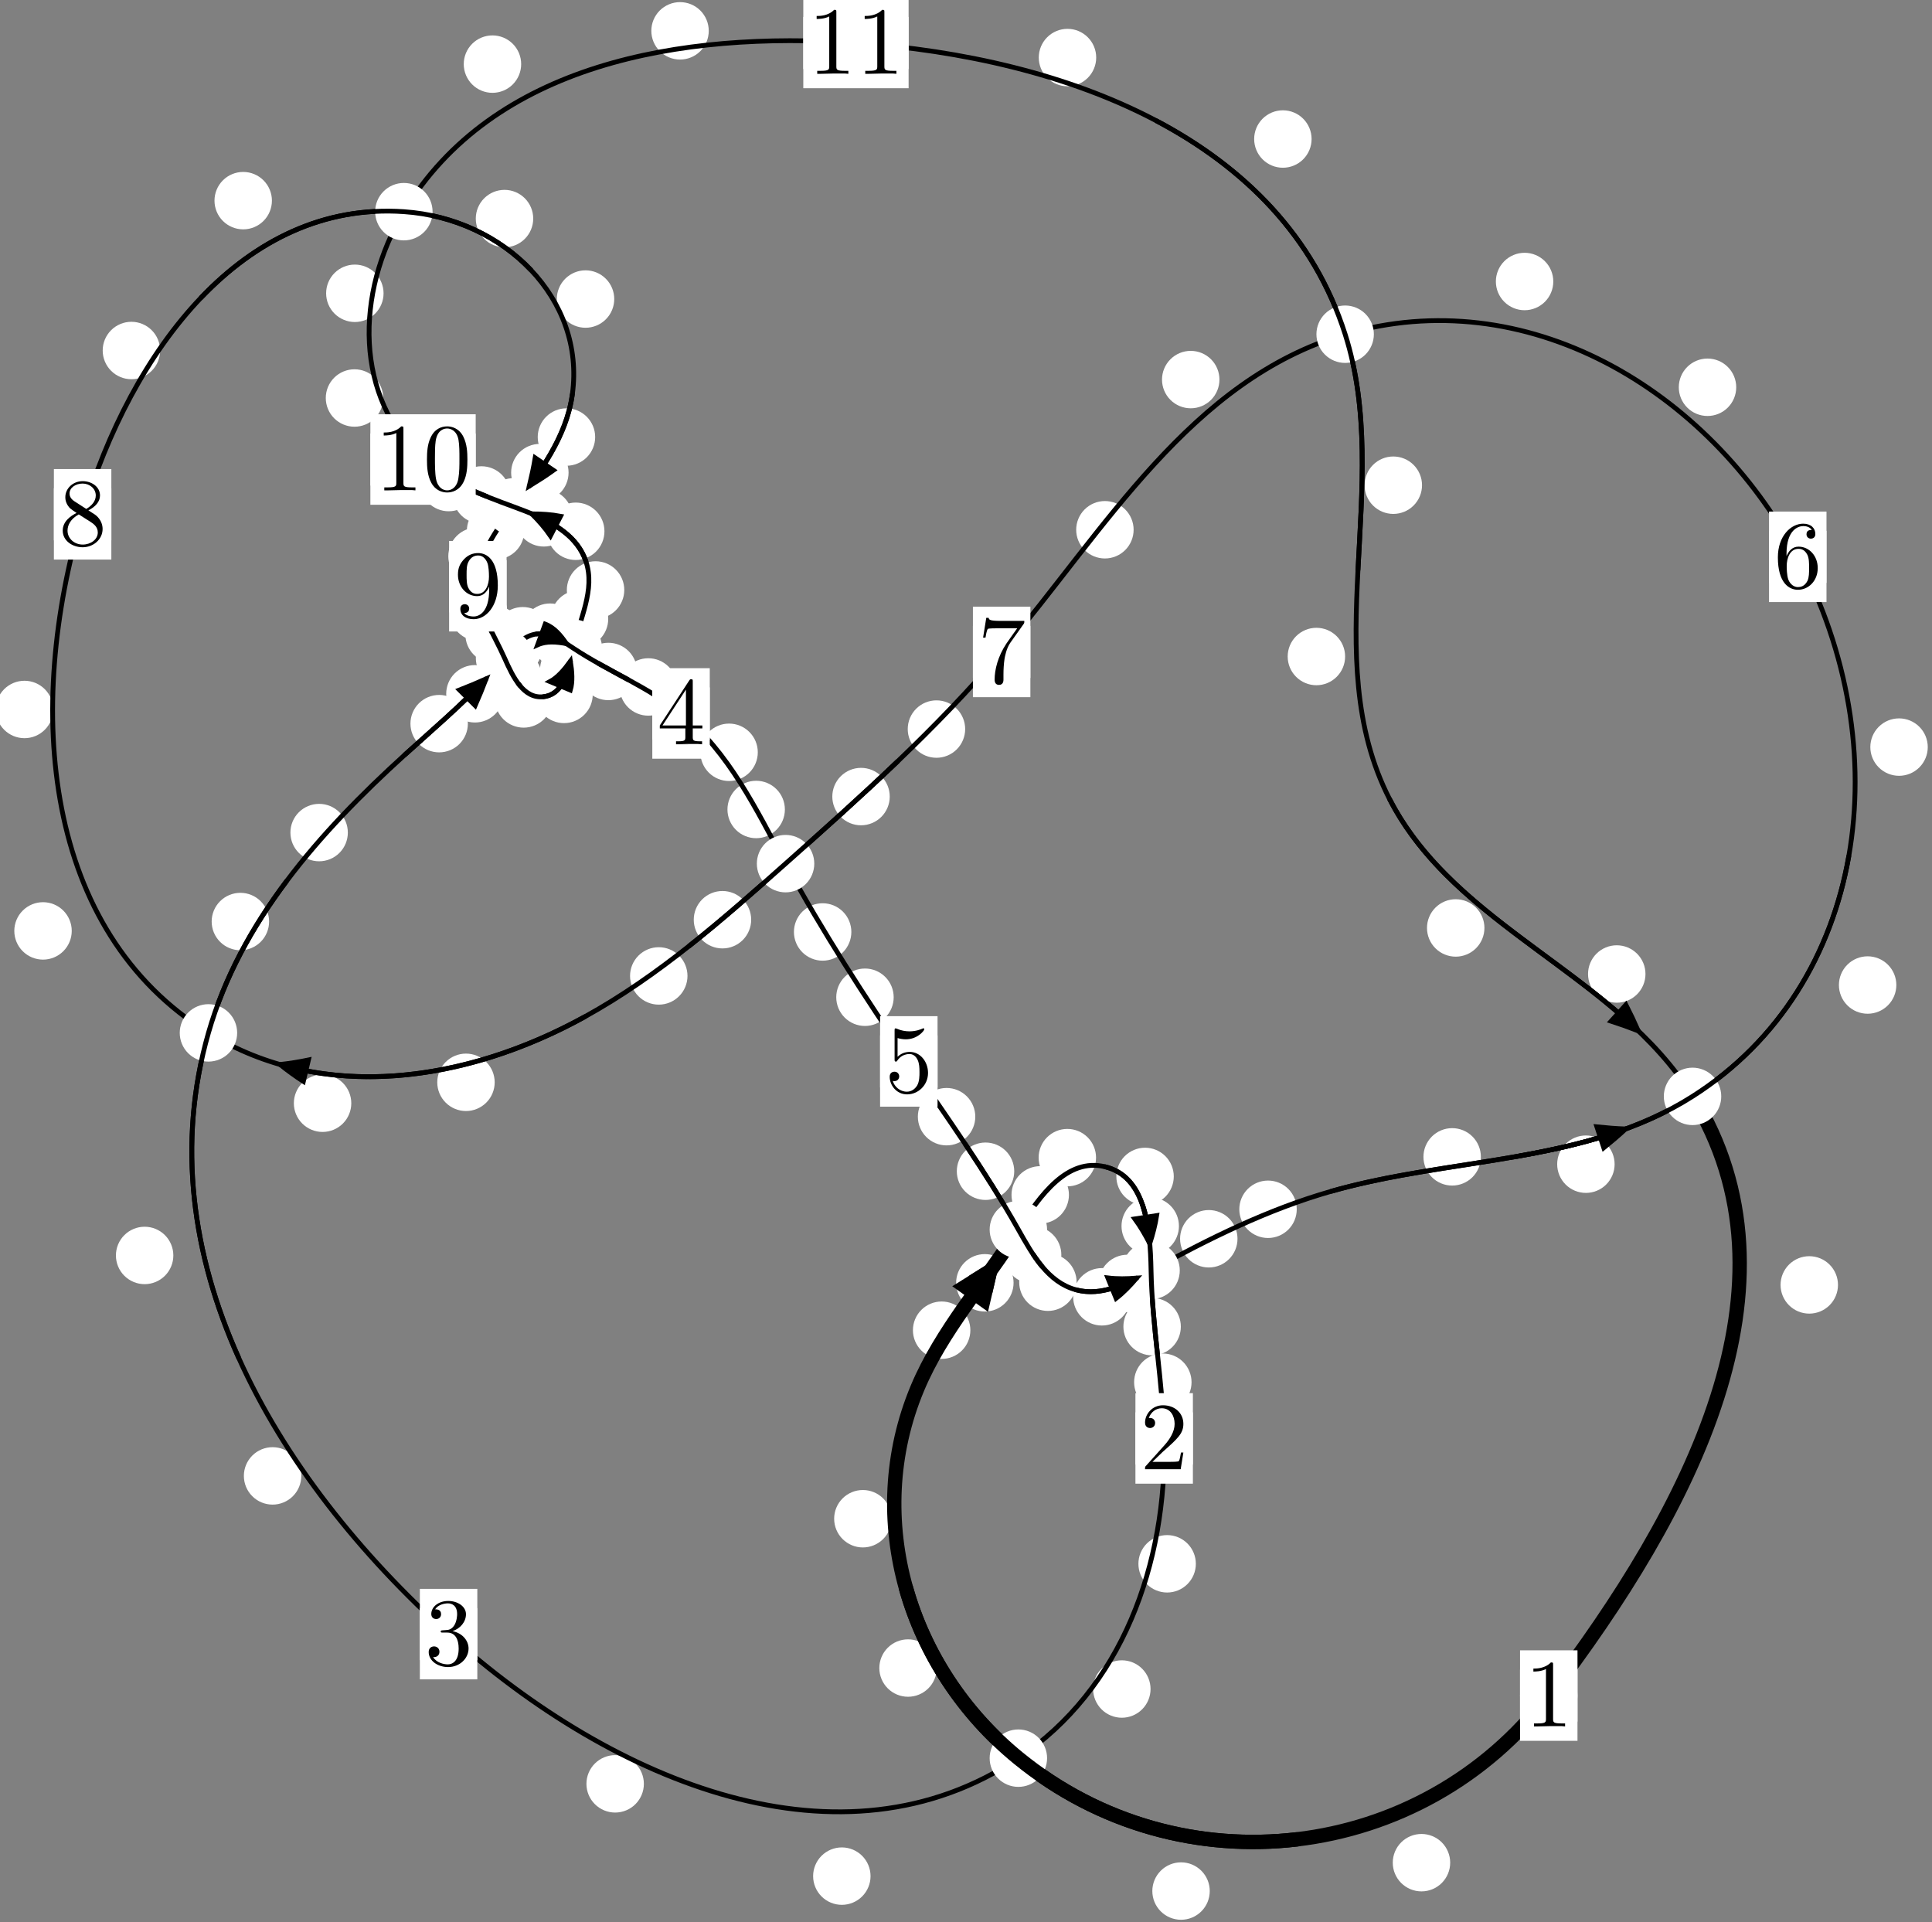 <?xml version="1.0"?>
<!-- Created by MetaPost 1.999 on 2021.07.06:0000 -->
<svg version="1.1" xmlns="http://www.w3.org/2000/svg" xmlns:xlink="http://www.w3.org/1999/xlink" width="201.099" height="200.058" viewBox="0 0 201.099 200.058">
<rect x="0" y="0" width="201.099" height="200.058" fill="#808080" stroke="none"/>
<!-- Original BoundingBox: -106.441162 -16.820740 94.657593 183.237534 -->
  <defs>
    <g transform="scale(0.01,0.01)" id="GLYPHcmr10_48">
      <path style="fill-rule: evenodd;" d="M460 -320C460 -400,455 -480,420 -554C374 -650,292 -666,250 -666C190 -666,117 -640,76 -547C44 -478,39 -400,39 -320C39 -245,43 -155,84 -79C127 2,200 22,249 22C303 22,379 1,423 -94C455 -163,460 -241,460 -320M249 -0C210 -0,151 -25,133 -121C122 -181,122 -273,122 -332C122 -396,122 -462,130 -516C149 -635,224 -644,249 -644C282 -644,348 -626,367 -527C377 -471,377 -395,377 -332C377 -257,377 -189,366 -125C351 -30,294 -0,249 -0"></path>
    </g>
    <g transform="scale(0.01,0.01)" id="GLYPHcmr10_49">
      <path style="fill-rule: evenodd;" d="M294 -640C294 -664,294 -666,271 -666C209 -602,121 -602,89 -602L89 -571C109 -571,168 -571,220 -597L220 -79C220 -43,217 -31,127 -31L95 -31L95 -0L257 -0L130 -3L217 -3L257 -3L297 -3L384 -3L419 -0L419 -31L387 -31C297 -31,294 -42,294 -79"></path>
    </g>
    <g transform="scale(0.01,0.01)" id="GLYPHcmr10_50">
      <path style="fill-rule: evenodd;" d="M127 -77L233 -180C389 -318,449 -372,449 -472C449 -586,359 -666,237 -666C124 -666,50 -574,50 -485C50 -429,100 -429,103 -429C120 -429,155 -441,155 -482C155 -508,137 -534,102 -534C94 -534,92 -534,89 -533C112 -598,166 -635,224 -635C315 -635,358 -554,358 -472C358 -392,308 -313,253 -251L61 -37C50 -26,50 -24,50 -0L421 -0L449 -174L424 -174C419 -144,412 -100,402 -85C395 -77,329 -77,307 -77"></path>
    </g>
    <g transform="scale(0.01,0.01)" id="GLYPHcmr10_51">
      <path style="fill-rule: evenodd;" d="M290 -352C372 -379,430 -449,430 -528C430 -610,342 -666,246 -666C145 -666,69 -606,69 -530C69 -497,91 -478,120 -478C151 -478,171 -500,171 -529C171 -579,124 -579,109 -579C140 -628,206 -641,242 -641C283 -641,338 -619,338 -529C338 -517,336 -459,310 -415C280 -367,246 -364,221 -363C213 -362,189 -360,182 -360C174 -359,167 -358,167 -348C167 -337,174 -337,191 -337L235 -337C317 -337,354 -269,354 -171C354 -35,285 -6,241 -6C198 -6,123 -23,88 -82C123 -77,154 -99,154 -137C154 -173,127 -193,98 -193C74 -193,42 -179,42 -135C42 -44,135 22,244 22C366 22,457 -69,457 -171C457 -253,394 -331,290 -352"></path>
    </g>
    <g transform="scale(0.01,0.01)" id="GLYPHcmr10_52">
      <path style="fill-rule: evenodd;" d="M294 -165L294 -78C294 -42,292 -31,218 -31L197 -31L197 -0L332 -0L238 -3L290 -3L332 -3L374 -3L427 -3L468 -0L468 -31L447 -31C373 -31,371 -42,371 -78L371 -165L471 -165L471 -196L371 -196L371 -651C371 -671,371 -677,355 -677C346 -677,343 -677,335 -665L28 -196L28 -165M300 -196L56 -196L300 -569"></path>
    </g>
    <g transform="scale(0.01,0.01)" id="GLYPHcmr10_53">
      <path style="fill-rule: evenodd;" d="M449 -201C449 -320,367 -420,259 -420C211 -420,168 -404,132 -369L132 -564C152 -558,185 -551,217 -551C340 -551,410 -642,410 -655C410 -661,407 -666,400 -666C399 -666,397 -666,392 -663C372 -654,323 -634,256 -634C216 -634,170 -641,123 -662C115 -665,113 -665,111 -665C101 -665,101 -657,101 -641L101 -345C101 -327,101 -319,115 -319C122 -319,124 -322,128 -328C139 -344,176 -398,257 -398C309 -398,334 -352,342 -334C358 -297,360 -258,360 -208C360 -173,360 -113,336 -71C312 -32,275 -6,229 -6C156 -6,99 -59,82 -118C85 -117,88 -116,99 -116C132 -116,149 -141,149 -165C149 -189,132 -214,99 -214C85 -214,50 -207,50 -161C50 -75,119 22,231 22C347 22,449 -74,449 -201"></path>
    </g>
    <g transform="scale(0.01,0.01)" id="GLYPHcmr10_54">
      <path style="fill-rule: evenodd;" d="M132 -328L132 -352C132 -605,256 -641,307 -641C331 -641,373 -635,395 -601C380 -601,340 -601,340 -556C340 -525,364 -510,386 -510C402 -510,432 -519,432 -558C432 -618,388 -666,305 -666C177 -666,42 -537,42 -316C42 -49,158 22,251 22C362 22,457 -72,457 -204C457 -331,368 -427,257 -427C189 -427,152 -376,132 -328M251 -6C188 -6,158 -66,152 -81C134 -128,134 -208,134 -226C134 -304,166 -404,256 -404C272 -404,318 -404,349 -342C367 -305,367 -254,367 -205C367 -157,367 -107,350 -71C320 -11,274 -6,251 -6"></path>
    </g>
    <g transform="scale(0.01,0.01)" id="GLYPHcmr10_55">
      <path style="fill-rule: evenodd;" d="M476 -609C485 -621,485 -623,485 -644L242 -644C120 -644,118 -657,114 -676L89 -676L56 -470L81 -470C84 -486,93 -549,106 -561C113 -567,191 -567,204 -567L411 -567C400 -551,321 -442,299 -409C209 -274,176 -135,176 -33C176 -23,176 22,222 22C268 22,268 -23,268 -33L268 -84C268 -139,271 -194,279 -248C283 -271,297 -357,341 -419"></path>
    </g>
    <g transform="scale(0.01,0.01)" id="GLYPHcmr10_56">
      <path style="fill-rule: evenodd;" d="M163 -457C117 -487,113 -521,113 -538C113 -599,178 -641,249 -641C322 -641,386 -589,386 -517C386 -460,347 -412,287 -377M309 -362C381 -399,430 -451,430 -517C430 -609,341 -666,250 -666C150 -666,69 -592,69 -499C69 -481,71 -436,113 -389C124 -377,161 -352,186 -335C128 -306,42 -250,42 -151C42 -45,144 22,249 22C362 22,457 -61,457 -168C457 -204,446 -249,408 -291C389 -312,373 -322,309 -362M209 -320L332 -242C360 -223,407 -193,407 -132C407 -58,332 -6,250 -6C164 -6,92 -68,92 -151C92 -209,124 -273,209 -320"></path>
    </g>
    <g transform="scale(0.01,0.01)" id="GLYPHcmr10_57">
      <path style="fill-rule: evenodd;" d="M367 -318L367 -286C367 -52,263 -6,205 -6C188 -6,134 -8,107 -42C151 -42,159 -71,159 -88C159 -119,135 -134,113 -134C97 -134,67 -125,67 -86C67 -19,121 22,206 22C335 22,457 -114,457 -329C457 -598,342 -666,253 -666C198 -666,149 -648,106 -603C65 -558,42 -516,42 -441C42 -316,130 -218,242 -218C303 -218,344 -260,367 -318M243 -241C227 -241,181 -241,150 -304C132 -341,132 -391,132 -440C132 -494,132 -541,153 -578C180 -628,218 -641,253 -641C299 -641,332 -607,349 -562C361 -530,365 -467,365 -421C365 -338,331 -241,243 -241"></path>
    </g>
  </defs>
  <path d="M150.948 193.879C150.948 193.086,150.633 192.326,150.073 191.765C149.512 191.205,148.752 190.89,147.96 190.89C147.167 190.89,146.407 191.205,145.846 191.765C145.286 192.326,144.971 193.086,144.971 193.879C144.971 194.671,145.286 195.431,145.846 195.992C146.407 196.552,147.167 196.867,147.96 196.867C148.752 196.867,149.512 196.552,150.073 195.992C150.633 195.431,150.948 194.671,150.948 193.879Z" style="fill: rgb(100%,100%,100%);stroke: none;"></path>
  <path d="M164.197 176.485C164.197 175.692,163.882 174.932,163.322 174.371C162.761 173.811,162.001 173.496,161.208 173.496C160.415 173.496,159.655 173.811,159.095 174.371C158.534 174.932,158.219 175.692,158.219 176.485C158.219 177.277,158.534 178.038,159.095 178.598C159.655 179.159,160.415 179.473,161.208 179.473C162.001 179.473,162.761 179.159,163.322 178.598C163.882 178.038,164.197 177.277,164.197 176.485Z" style="fill: rgb(100%,100%,100%);stroke: none;"></path>
  <path d="M97.506 173.62C97.506 172.828,97.191 172.068,96.63 171.507C96.07 170.947,95.31 170.632,94.517 170.632C93.724 170.632,92.964 170.947,92.404 171.507C91.843 172.068,91.528 172.828,91.528 173.62C91.528 174.413,91.843 175.173,92.404 175.734C92.964 176.294,93.724 176.609,94.517 176.609C95.31 176.609,96.07 176.294,96.63 175.734C97.191 175.173,97.506 174.413,97.506 173.62Z" style="fill: rgb(100%,100%,100%);stroke: none;"></path>
  <path d="M125.922 196.832C125.922 196.039,125.608 195.279,125.047 194.719C124.487 194.158,123.726 193.843,122.934 193.843C122.141 193.843,121.381 194.158,120.82 194.719C120.26 195.279,119.945 196.039,119.945 196.832C119.945 197.625,120.26 198.385,120.82 198.945C121.381 199.506,122.141 199.821,122.934 199.821C123.726 199.821,124.487 199.506,125.047 198.945C125.608 198.385,125.922 197.625,125.922 196.832Z" style="fill: rgb(100%,100%,100%);stroke: none;"></path>
  <path d="M101.003 138.456C101.003 137.663,100.688 136.903,100.127 136.343C99.567 135.782,98.807 135.467,98.014 135.467C97.221 135.467,96.461 135.782,95.901 136.343C95.34 136.903,95.025 137.663,95.025 138.456C95.025 139.249,95.34 140.009,95.901 140.569C96.461 141.13,97.221 141.445,98.014 141.445C98.807 141.445,99.567 141.13,100.127 140.569C100.688 140.009,101.003 139.249,101.003 138.456Z" style="fill: rgb(100%,100%,100%);stroke: none;"></path>
  <path d="M92.803 158.078C92.803 157.285,92.488 156.525,91.928 155.965C91.367 155.404,90.607 155.089,89.814 155.089C89.022 155.089,88.262 155.404,87.701 155.965C87.141 156.525,86.826 157.285,86.826 158.078C86.826 158.871,87.141 159.631,87.701 160.191C88.262 160.752,89.022 161.067,89.814 161.067C90.607 161.067,91.367 160.752,91.928 160.191C92.488 159.631,92.803 158.871,92.803 158.078Z" style="fill: rgb(100%,100%,100%);stroke: none;"></path>
  <path d="M111.263 124.368C111.263 123.576,110.948 122.816,110.388 122.255C109.827 121.695,109.067 121.38,108.275 121.38C107.482 121.38,106.722 121.695,106.161 122.255C105.601 122.816,105.286 123.576,105.286 124.368C105.286 125.161,105.601 125.921,106.161 126.482C106.722 127.042,107.482 127.357,108.275 127.357C109.067 127.357,109.827 127.042,110.388 126.482C110.948 125.921,111.263 125.161,111.263 124.368Z" style="fill: rgb(100%,100%,100%);stroke: none;"></path>
  <path d="M105.501 133.522C105.501 132.729,105.186 131.969,104.625 131.409C104.065 130.848,103.304 130.533,102.512 130.533C101.719 130.533,100.959 130.848,100.398 131.409C99.838 131.969,99.523 132.729,99.523 133.522C99.523 134.315,99.838 135.075,100.398 135.635C100.959 136.196,101.719 136.511,102.512 136.511C103.304 136.511,104.065 136.196,104.625 135.635C105.186 135.075,105.501 134.315,105.501 133.522Z" style="fill: rgb(100%,100%,100%);stroke: none;"></path>
  <path d="M122.176 122.451C122.176 121.658,121.861 120.898,121.301 120.337C120.74 119.777,119.98 119.462,119.187 119.462C118.395 119.462,117.635 119.777,117.074 120.337C116.514 120.898,116.199 121.658,116.199 122.451C116.199 123.243,116.514 124.004,117.074 124.564C117.635 125.124,118.395 125.439,119.187 125.439C119.98 125.439,120.74 125.124,121.301 124.564C121.861 124.004,122.176 123.243,122.176 122.451Z" style="fill: rgb(100%,100%,100%);stroke: none;"></path>
  <path d="M114.086 120.493C114.086 119.701,113.772 118.941,113.211 118.38C112.651 117.82,111.89 117.505,111.098 117.505C110.305 117.505,109.545 117.82,108.984 118.38C108.424 118.941,108.109 119.701,108.109 120.493C108.109 121.286,108.424 122.046,108.984 122.607C109.545 123.167,110.305 123.482,111.098 123.482C111.89 123.482,112.651 123.167,113.211 122.607C113.772 122.046,114.086 121.286,114.086 120.493Z" style="fill: rgb(100%,100%,100%);stroke: none;"></path>
  <path d="M122.911 138.085C122.911 137.292,122.596 136.532,122.035 135.971C121.475 135.411,120.714 135.096,119.922 135.096C119.129 135.096,118.369 135.411,117.808 135.971C117.248 136.532,116.933 137.292,116.933 138.085C116.933 138.877,117.248 139.638,117.808 140.198C118.369 140.759,119.129 141.074,119.922 141.074C120.714 141.074,121.475 140.759,122.035 140.198C122.596 139.638,122.911 138.877,122.911 138.085Z" style="fill: rgb(100%,100%,100%);stroke: none;"></path>
  <path d="M122.714 127.615C122.714 126.823,122.399 126.063,121.839 125.502C121.278 124.942,120.518 124.627,119.726 124.627C118.933 124.627,118.173 124.942,117.612 125.502C117.052 126.063,116.737 126.823,116.737 127.615C116.737 128.408,117.052 129.168,117.612 129.729C118.173 130.289,118.933 130.604,119.726 130.604C120.518 130.604,121.278 130.289,121.839 129.729C122.399 129.168,122.714 128.408,122.714 127.615Z" style="fill: rgb(100%,100%,100%);stroke: none;"></path>
  <path d="M124.474 162.77C124.474 161.978,124.159 161.218,123.598 160.657C123.038 160.097,122.277 159.782,121.485 159.782C120.692 159.782,119.932 160.097,119.371 160.657C118.811 161.218,118.496 161.978,118.496 162.77C118.496 163.563,118.811 164.323,119.371 164.884C119.932 165.444,120.692 165.759,121.485 165.759C122.277 165.759,123.038 165.444,123.598 164.884C124.159 164.323,124.474 163.563,124.474 162.77Z" style="fill: rgb(100%,100%,100%);stroke: none;"></path>
  <path d="M124.026 143.87C124.026 143.078,123.711 142.318,123.15 141.757C122.59 141.197,121.83 140.882,121.037 140.882C120.244 140.882,119.484 141.197,118.924 141.757C118.363 142.318,118.048 143.078,118.048 143.87C118.048 144.663,118.363 145.423,118.924 145.984C119.484 146.544,120.244 146.859,121.037 146.859C121.83 146.859,122.59 146.544,123.15 145.984C123.711 145.423,124.026 144.663,124.026 143.87Z" style="fill: rgb(100%,100%,100%);stroke: none;"></path>
  <path d="M90.614 195.278C90.614 194.486,90.299 193.726,89.739 193.165C89.178 192.605,88.418 192.29,87.626 192.29C86.833 192.29,86.073 192.605,85.512 193.165C84.952 193.726,84.637 194.486,84.637 195.278C84.637 196.071,84.952 196.831,85.512 197.392C86.073 197.952,86.833 198.267,87.626 198.267C88.418 198.267,89.178 197.952,89.739 197.392C90.299 196.831,90.614 196.071,90.614 195.278Z" style="fill: rgb(100%,100%,100%);stroke: none;"></path>
  <path d="M119.759 175.803C119.759 175.01,119.444 174.25,118.883 173.69C118.323 173.129,117.563 172.814,116.77 172.814C115.977 172.814,115.217 173.129,114.657 173.69C114.096 174.25,113.781 175.01,113.781 175.803C113.781 176.596,114.096 177.356,114.657 177.916C115.217 178.477,115.977 178.792,116.77 178.792C117.563 178.792,118.323 178.477,118.883 177.916C119.444 177.356,119.759 176.596,119.759 175.803Z" style="fill: rgb(100%,100%,100%);stroke: none;"></path>
  <path d="M31.361 153.62C31.361 152.827,31.046 152.067,30.486 151.507C29.925 150.946,29.165 150.631,28.373 150.631C27.58 150.631,26.82 150.946,26.259 151.507C25.699 152.067,25.384 152.827,25.384 153.62C25.384 154.413,25.699 155.173,26.259 155.733C26.82 156.294,27.58 156.609,28.373 156.609C29.165 156.609,29.925 156.294,30.486 155.733C31.046 155.173,31.361 154.413,31.361 153.62Z" style="fill: rgb(100%,100%,100%);stroke: none;"></path>
  <path d="M67.019 185.673C67.019 184.881,66.704 184.121,66.143 183.56C65.583 183,64.823 182.685,64.03 182.685C63.237 182.685,62.477 183,61.917 183.56C61.356 184.121,61.041 184.881,61.041 185.673C61.041 186.466,61.356 187.226,61.917 187.787C62.477 188.347,63.237 188.662,64.03 188.662C64.823 188.662,65.583 188.347,66.143 187.787C66.704 187.226,67.019 186.466,67.019 185.673Z" style="fill: rgb(100%,100%,100%);stroke: none;"></path>
  <path d="M28.01 95.919C28.01 95.126,27.695 94.366,27.135 93.806C26.574 93.245,25.814 92.93,25.021 92.93C24.229 92.93,23.468 93.245,22.908 93.806C22.347 94.366,22.032 95.126,22.032 95.919C22.032 96.712,22.347 97.472,22.908 98.032C23.468 98.593,24.229 98.908,25.021 98.908C25.814 98.908,26.574 98.593,27.135 98.032C27.695 97.472,28.01 96.712,28.01 95.919Z" style="fill: rgb(100%,100%,100%);stroke: none;"></path>
  <path d="M18.043 130.675C18.043 129.882,17.728 129.122,17.168 128.561C16.607 128.001,15.847 127.686,15.054 127.686C14.262 127.686,13.501 128.001,12.941 128.561C12.38 129.122,12.066 129.882,12.066 130.675C12.066 131.467,12.38 132.227,12.941 132.788C13.501 133.348,14.262 133.663,15.054 133.663C15.847 133.663,16.607 133.348,17.168 132.788C17.728 132.227,18.043 131.467,18.043 130.675Z" style="fill: rgb(100%,100%,100%);stroke: none;"></path>
  <path d="M48.7 75.322C48.7 74.529,48.385 73.769,47.825 73.209C47.264 72.648,46.504 72.333,45.711 72.333C44.919 72.333,44.158 72.648,43.598 73.209C43.037 73.769,42.723 74.529,42.723 75.322C42.723 76.115,43.037 76.875,43.598 77.435C44.158 77.996,44.919 78.311,45.711 78.311C46.504 78.311,47.264 77.996,47.825 77.435C48.385 76.875,48.7 76.115,48.7 75.322Z" style="fill: rgb(100%,100%,100%);stroke: none;"></path>
  <path d="M36.206 86.66C36.206 85.867,35.892 85.107,35.331 84.547C34.771 83.986,34.01 83.671,33.218 83.671C32.425 83.671,31.665 83.986,31.104 84.547C30.544 85.107,30.229 85.867,30.229 86.66C30.229 87.453,30.544 88.213,31.104 88.773C31.665 89.334,32.425 89.649,33.218 89.649C34.01 89.649,34.771 89.334,35.331 88.773C35.892 88.213,36.206 87.453,36.206 86.66Z" style="fill: rgb(100%,100%,100%);stroke: none;"></path>
  <path d="M56.434 67.384C56.434 66.591,56.119 65.831,55.559 65.27C54.998 64.71,54.238 64.395,53.445 64.395C52.653 64.395,51.893 64.71,51.332 65.27C50.772 65.831,50.457 66.591,50.457 67.384C50.457 68.176,50.772 68.937,51.332 69.497C51.893 70.057,52.653 70.372,53.445 70.372C54.238 70.372,54.998 70.057,55.559 69.497C56.119 68.937,56.434 68.176,56.434 67.384Z" style="fill: rgb(100%,100%,100%);stroke: none;"></path>
  <path d="M52.422 72.215C52.422 71.422,52.107 70.662,51.547 70.101C50.986 69.541,50.226 69.226,49.434 69.226C48.641 69.226,47.881 69.541,47.32 70.101C46.76 70.662,46.445 71.422,46.445 72.215C46.445 73.007,46.76 73.768,47.32 74.328C47.881 74.888,48.641 75.203,49.434 75.203C50.226 75.203,50.986 74.888,51.547 74.328C52.107 73.768,52.422 73.007,52.422 72.215Z" style="fill: rgb(100%,100%,100%);stroke: none;"></path>
  <path d="M60.249 65.8C60.249 65.007,59.934 64.247,59.374 63.686C58.813 63.126,58.053 62.811,57.26 62.811C56.468 62.811,55.708 63.126,55.147 63.686C54.587 64.247,54.272 65.007,54.272 65.8C54.272 66.592,54.587 67.353,55.147 67.913C55.708 68.474,56.468 68.788,57.26 68.788C58.053 68.788,58.813 68.474,59.374 67.913C59.934 67.353,60.249 66.592,60.249 65.8Z" style="fill: rgb(100%,100%,100%);stroke: none;"></path>
  <path d="M57.407 66.172C57.407 65.379,57.092 64.619,56.531 64.059C55.971 63.498,55.211 63.183,54.418 63.183C53.625 63.183,52.865 63.498,52.305 64.059C51.744 64.619,51.429 65.379,51.429 66.172C51.429 66.965,51.744 67.725,52.305 68.285C52.865 68.846,53.625 69.161,54.418 69.161C55.211 69.161,55.971 68.846,56.531 68.285C57.092 67.725,57.407 66.965,57.407 66.172Z" style="fill: rgb(100%,100%,100%);stroke: none;"></path>
  <path d="M66.311 69.89C66.311 69.098,65.996 68.338,65.436 67.777C64.875 67.217,64.115 66.902,63.322 66.902C62.53 66.902,61.769 67.217,61.209 67.777C60.648 68.338,60.334 69.098,60.334 69.89C60.334 70.683,60.648 71.443,61.209 72.004C61.769 72.564,62.53 72.879,63.322 72.879C64.115 72.879,64.875 72.564,65.436 72.004C65.996 71.443,66.311 70.683,66.311 69.89Z" style="fill: rgb(100%,100%,100%);stroke: none;"></path>
  <path d="M61.483 66.683C61.483 65.89,61.168 65.13,60.607 64.57C60.047 64.009,59.287 63.694,58.494 63.694C57.701 63.694,56.941 64.009,56.381 64.57C55.82 65.13,55.505 65.89,55.505 66.683C55.505 67.476,55.82 68.236,56.381 68.796C56.941 69.357,57.701 69.672,58.494 69.672C59.287 69.672,60.047 69.357,60.607 68.796C61.168 68.236,61.483 67.476,61.483 66.683Z" style="fill: rgb(100%,100%,100%);stroke: none;"></path>
  <path d="M78.878 78.304C78.878 77.511,78.563 76.751,78.002 76.19C77.442 75.63,76.682 75.315,75.889 75.315C75.096 75.315,74.336 75.63,73.776 76.19C73.215 76.751,72.9 77.511,72.9 78.304C72.9 79.096,73.215 79.856,73.776 80.417C74.336 80.977,75.096 81.292,75.889 81.292C76.682 81.292,77.442 80.977,78.002 80.417C78.563 79.856,78.878 79.096,78.878 78.304Z" style="fill: rgb(100%,100%,100%);stroke: none;"></path>
  <path d="M70.469 71.502C70.469 70.71,70.155 69.949,69.594 69.389C69.034 68.829,68.273 68.514,67.481 68.514C66.688 68.514,65.928 68.829,65.367 69.389C64.807 69.949,64.492 70.71,64.492 71.502C64.492 72.295,64.807 73.055,65.367 73.616C65.928 74.176,66.688 74.491,67.481 74.491C68.273 74.491,69.034 74.176,69.594 73.616C70.155 73.055,70.469 72.295,70.469 71.502Z" style="fill: rgb(100%,100%,100%);stroke: none;"></path>
  <path d="M88.616 97.004C88.616 96.212,88.301 95.452,87.741 94.891C87.18 94.331,86.42 94.016,85.627 94.016C84.835 94.016,84.075 94.331,83.514 94.891C82.954 95.452,82.639 96.212,82.639 97.004C82.639 97.797,82.954 98.557,83.514 99.118C84.075 99.678,84.835 99.993,85.627 99.993C86.42 99.993,87.18 99.678,87.741 99.118C88.301 98.557,88.616 97.797,88.616 97.004Z" style="fill: rgb(100%,100%,100%);stroke: none;"></path>
  <path d="M81.697 84.256C81.697 83.463,81.382 82.703,80.822 82.143C80.262 81.582,79.501 81.267,78.709 81.267C77.916 81.267,77.156 81.582,76.595 82.143C76.035 82.703,75.72 83.463,75.72 84.256C75.72 85.049,76.035 85.809,76.595 86.369C77.156 86.93,77.916 87.245,78.709 87.245C79.501 87.245,80.262 86.93,80.822 86.369C81.382 85.809,81.697 85.049,81.697 84.256Z" style="fill: rgb(100%,100%,100%);stroke: none;"></path>
  <path d="M101.516 116.231C101.516 115.438,101.201 114.678,100.64 114.118C100.08 113.557,99.32 113.242,98.527 113.242C97.734 113.242,96.974 113.557,96.414 114.118C95.853 114.678,95.538 115.438,95.538 116.231C95.538 117.024,95.853 117.784,96.414 118.344C96.974 118.905,97.734 119.22,98.527 119.22C99.32 119.22,100.08 118.905,100.64 118.344C101.201 117.784,101.516 117.024,101.516 116.231Z" style="fill: rgb(100%,100%,100%);stroke: none;"></path>
  <path d="M93.022 103.799C93.022 103.006,92.707 102.246,92.146 101.685C91.586 101.125,90.826 100.81,90.033 100.81C89.24 100.81,88.48 101.125,87.92 101.685C87.359 102.246,87.044 103.006,87.044 103.799C87.044 104.591,87.359 105.352,87.92 105.912C88.48 106.473,89.24 106.788,90.033 106.788C90.826 106.788,91.586 106.473,92.146 105.912C92.707 105.352,93.022 104.591,93.022 103.799Z" style="fill: rgb(100%,100%,100%);stroke: none;"></path>
  <path d="M110.473 130.618C110.473 129.826,110.159 129.066,109.598 128.505C109.038 127.945,108.277 127.63,107.485 127.63C106.692 127.63,105.932 127.945,105.371 128.505C104.811 129.066,104.496 129.826,104.496 130.618C104.496 131.411,104.811 132.171,105.371 132.732C105.932 133.292,106.692 133.607,107.485 133.607C108.277 133.607,109.038 133.292,109.598 132.732C110.159 132.171,110.473 131.411,110.473 130.618Z" style="fill: rgb(100%,100%,100%);stroke: none;"></path>
  <path d="M105.57 121.91C105.57 121.117,105.255 120.357,104.695 119.796C104.134 119.236,103.374 118.921,102.582 118.921C101.789 118.921,101.029 119.236,100.468 119.796C99.908 120.357,99.593 121.117,99.593 121.91C99.593 122.702,99.908 123.463,100.468 124.023C101.029 124.583,101.789 124.898,102.582 124.898C103.374 124.898,104.134 124.583,104.695 124.023C105.255 123.463,105.57 122.702,105.57 121.91Z" style="fill: rgb(100%,100%,100%);stroke: none;"></path>
  <path d="M117.681 134.98C117.681 134.187,117.366 133.427,116.806 132.867C116.245 132.306,115.485 131.991,114.693 131.991C113.9 131.991,113.14 132.306,112.579 132.867C112.019 133.427,111.704 134.187,111.704 134.98C111.704 135.773,112.019 136.533,112.579 137.093C113.14 137.654,113.9 137.969,114.693 137.969C115.485 137.969,116.245 137.654,116.806 137.093C117.366 136.533,117.681 135.773,117.681 134.98Z" style="fill: rgb(100%,100%,100%);stroke: none;"></path>
  <path d="M112.064 133.46C112.064 132.668,111.749 131.907,111.188 131.347C110.628 130.786,109.868 130.472,109.075 130.472C108.282 130.472,107.522 130.786,106.962 131.347C106.401 131.907,106.086 132.668,106.086 133.46C106.086 134.253,106.401 135.013,106.962 135.574C107.522 136.134,108.282 136.449,109.075 136.449C109.868 136.449,110.628 136.134,111.188 135.574C111.749 135.013,112.064 134.253,112.064 133.46Z" style="fill: rgb(100%,100%,100%);stroke: none;"></path>
  <path d="M128.81 128.938C128.81 128.145,128.495 127.385,127.935 126.825C127.374 126.264,126.614 125.949,125.822 125.949C125.029 125.949,124.269 126.264,123.708 126.825C123.148 127.385,122.833 128.145,122.833 128.938C122.833 129.731,123.148 130.491,123.708 131.051C124.269 131.612,125.029 131.927,125.822 131.927C126.614 131.927,127.374 131.612,127.935 131.051C128.495 130.491,128.81 129.731,128.81 128.938Z" style="fill: rgb(100%,100%,100%);stroke: none;"></path>
  <path d="M120.338 133.587C120.338 132.794,120.023 132.034,119.462 131.474C118.902 130.913,118.142 130.598,117.349 130.598C116.556 130.598,115.796 130.913,115.236 131.474C114.675 132.034,114.36 132.794,114.36 133.587C114.36 134.38,114.675 135.14,115.236 135.7C115.796 136.261,116.556 136.576,117.349 136.576C118.142 136.576,118.902 136.261,119.462 135.7C120.023 135.14,120.338 134.38,120.338 133.587Z" style="fill: rgb(100%,100%,100%);stroke: none;"></path>
  <path d="M154.142 120.413C154.142 119.62,153.827 118.86,153.267 118.299C152.706 117.739,151.946 117.424,151.153 117.424C150.361 117.424,149.601 117.739,149.04 118.299C148.48 118.86,148.165 119.62,148.165 120.413C148.165 121.205,148.48 121.965,149.04 122.526C149.601 123.086,150.361 123.401,151.153 123.401C151.946 123.401,152.706 123.086,153.267 122.526C153.827 121.965,154.142 121.205,154.142 120.413Z" style="fill: rgb(100%,100%,100%);stroke: none;"></path>
  <path d="M134.976 125.869C134.976 125.076,134.661 124.316,134.101 123.756C133.54 123.195,132.78 122.88,131.987 122.88C131.195 122.88,130.434 123.195,129.874 123.756C129.313 124.316,128.998 125.076,128.998 125.869C128.998 126.662,129.313 127.422,129.874 127.982C130.434 128.543,131.195 128.858,131.987 128.858C132.78 128.858,133.54 128.543,134.101 127.982C134.661 127.422,134.976 126.662,134.976 125.869Z" style="fill: rgb(100%,100%,100%);stroke: none;"></path>
  <path d="M197.387 102.527C197.387 101.734,197.072 100.974,196.512 100.414C195.951 99.853,195.191 99.538,194.398 99.538C193.606 99.538,192.845 99.853,192.285 100.414C191.724 100.974,191.41 101.734,191.41 102.527C191.41 103.32,191.724 104.08,192.285 104.64C192.845 105.201,193.606 105.516,194.398 105.516C195.191 105.516,195.951 105.201,196.512 104.64C197.072 104.08,197.387 103.32,197.387 102.527Z" style="fill: rgb(100%,100%,100%);stroke: none;"></path>
  <path d="M168.063 121.176C168.063 120.384,167.748 119.623,167.187 119.063C166.627 118.502,165.867 118.187,165.074 118.187C164.281 118.187,163.521 118.502,162.961 119.063C162.4 119.623,162.085 120.384,162.085 121.176C162.085 121.969,162.4 122.729,162.961 123.29C163.521 123.85,164.281 124.165,165.074 124.165C165.867 124.165,166.627 123.85,167.187 123.29C167.748 122.729,168.063 121.969,168.063 121.176Z" style="fill: rgb(100%,100%,100%);stroke: none;"></path>
  <path d="M180.721 40.309C180.721 39.516,180.406 38.756,179.845 38.196C179.285 37.635,178.525 37.32,177.732 37.32C176.939 37.32,176.179 37.635,175.619 38.196C175.058 38.756,174.743 39.516,174.743 40.309C174.743 41.102,175.058 41.862,175.619 42.422C176.179 42.983,176.939 43.298,177.732 43.298C178.525 43.298,179.285 42.983,179.845 42.422C180.406 41.862,180.721 41.102,180.721 40.309Z" style="fill: rgb(100%,100%,100%);stroke: none;"></path>
  <path d="M200.658 77.762C200.658 76.969,200.343 76.209,199.782 75.649C199.222 75.088,198.462 74.773,197.669 74.773C196.876 74.773,196.116 75.088,195.556 75.649C194.995 76.209,194.68 76.969,194.68 77.762C194.68 78.555,194.995 79.315,195.556 79.875C196.116 80.436,196.876 80.751,197.669 80.751C198.462 80.751,199.222 80.436,199.782 79.875C200.343 79.315,200.658 78.555,200.658 77.762Z" style="fill: rgb(100%,100%,100%);stroke: none;"></path>
  <path d="M126.93 39.509C126.93 38.716,126.615 37.956,126.055 37.396C125.494 36.835,124.734 36.52,123.941 36.52C123.149 36.52,122.388 36.835,121.828 37.396C121.267 37.956,120.952 38.716,120.952 39.509C120.952 40.302,121.267 41.062,121.828 41.622C122.388 42.183,123.149 42.498,123.941 42.498C124.734 42.498,125.494 42.183,126.055 41.622C126.615 41.062,126.93 40.302,126.93 39.509Z" style="fill: rgb(100%,100%,100%);stroke: none;"></path>
  <path d="M161.68 29.301C161.68 28.508,161.365 27.748,160.805 27.188C160.244 26.627,159.484 26.312,158.691 26.312C157.899 26.312,157.138 26.627,156.578 27.188C156.018 27.748,155.703 28.508,155.703 29.301C155.703 30.094,156.018 30.854,156.578 31.414C157.138 31.975,157.899 32.29,158.691 32.29C159.484 32.29,160.244 31.975,160.805 31.414C161.365 30.854,161.68 30.094,161.68 29.301Z" style="fill: rgb(100%,100%,100%);stroke: none;"></path>
  <path d="M100.463 75.885C100.463 75.093,100.148 74.333,99.587 73.772C99.027 73.212,98.267 72.897,97.474 72.897C96.681 72.897,95.921 73.212,95.361 73.772C94.8 74.333,94.485 75.093,94.485 75.885C94.485 76.678,94.8 77.438,95.361 77.999C95.921 78.559,96.681 78.874,97.474 78.874C98.267 78.874,99.027 78.559,99.587 77.999C100.148 77.438,100.463 76.678,100.463 75.885Z" style="fill: rgb(100%,100%,100%);stroke: none;"></path>
  <path d="M117.997 55.14C117.997 54.348,117.682 53.587,117.121 53.027C116.561 52.466,115.801 52.152,115.008 52.152C114.215 52.152,113.455 52.466,112.895 53.027C112.334 53.587,112.019 54.348,112.019 55.14C112.019 55.933,112.334 56.693,112.895 57.254C113.455 57.814,114.215 58.129,115.008 58.129C115.801 58.129,116.561 57.814,117.121 57.254C117.682 56.693,117.997 55.933,117.997 55.14Z" style="fill: rgb(100%,100%,100%);stroke: none;"></path>
  <path d="M78.189 95.729C78.189 94.937,77.874 94.176,77.314 93.616C76.753 93.056,75.993 92.741,75.2 92.741C74.408 92.741,73.647 93.056,73.087 93.616C72.527 94.176,72.212 94.937,72.212 95.729C72.212 96.522,72.527 97.282,73.087 97.843C73.647 98.403,74.408 98.718,75.2 98.718C75.993 98.718,76.753 98.403,77.314 97.843C77.874 97.282,78.189 96.522,78.189 95.729Z" style="fill: rgb(100%,100%,100%);stroke: none;"></path>
  <path d="M92.612 82.912C92.612 82.119,92.297 81.359,91.736 80.799C91.176 80.238,90.416 79.923,89.623 79.923C88.83 79.923,88.07 80.238,87.51 80.799C86.949 81.359,86.634 82.119,86.634 82.912C86.634 83.705,86.949 84.465,87.51 85.025C88.07 85.586,88.83 85.901,89.623 85.901C90.416 85.901,91.176 85.586,91.736 85.025C92.297 84.465,92.612 83.705,92.612 82.912Z" style="fill: rgb(100%,100%,100%);stroke: none;"></path>
  <path d="M51.491 112.654C51.491 111.861,51.176 111.101,50.616 110.541C50.055 109.98,49.295 109.665,48.502 109.665C47.71 109.665,46.95 109.98,46.389 110.541C45.829 111.101,45.514 111.861,45.514 112.654C45.514 113.447,45.829 114.207,46.389 114.767C46.95 115.328,47.71 115.643,48.502 115.643C49.295 115.643,50.055 115.328,50.616 114.767C51.176 114.207,51.491 113.447,51.491 112.654Z" style="fill: rgb(100%,100%,100%);stroke: none;"></path>
  <path d="M71.559 101.58C71.559 100.787,71.244 100.027,70.683 99.467C70.123 98.906,69.363 98.591,68.57 98.591C67.777 98.591,67.017 98.906,66.457 99.467C65.896 100.027,65.581 100.787,65.581 101.58C65.581 102.373,65.896 103.133,66.457 103.693C67.017 104.254,67.777 104.569,68.57 104.569C69.363 104.569,70.123 104.254,70.683 103.693C71.244 103.133,71.559 102.373,71.559 101.58Z" style="fill: rgb(100%,100%,100%);stroke: none;"></path>
  <path d="M7.467 96.894C7.467 96.101,7.152 95.341,6.591 94.781C6.031 94.22,5.271 93.905,4.478 93.905C3.685 93.905,2.925 94.22,2.365 94.781C1.804 95.341,1.489 96.101,1.489 96.894C1.489 97.687,1.804 98.447,2.365 99.007C2.925 99.568,3.685 99.883,4.478 99.883C5.271 99.883,6.031 99.568,6.591 99.007C7.152 98.447,7.467 97.687,7.467 96.894Z" style="fill: rgb(100%,100%,100%);stroke: none;"></path>
  <path d="M36.565 114.832C36.565 114.039,36.25 113.279,35.689 112.718C35.129 112.158,34.368 111.843,33.576 111.843C32.783 111.843,32.023 112.158,31.462 112.718C30.902 113.279,30.587 114.039,30.587 114.832C30.587 115.624,30.902 116.384,31.462 116.945C32.023 117.505,32.783 117.82,33.576 117.82C34.368 117.82,35.129 117.505,35.689 116.945C36.25 116.384,36.565 115.624,36.565 114.832Z" style="fill: rgb(100%,100%,100%);stroke: none;"></path>
  <path d="M16.667 36.483C16.667 35.69,16.352 34.93,15.791 34.37C15.231 33.809,14.471 33.494,13.678 33.494C12.885 33.494,12.125 33.809,11.565 34.37C11.004 34.93,10.689 35.69,10.689 36.483C10.689 37.276,11.004 38.036,11.565 38.596C12.125 39.157,12.885 39.472,13.678 39.472C14.471 39.472,15.231 39.157,15.791 38.596C16.352 38.036,16.667 37.276,16.667 36.483Z" style="fill: rgb(100%,100%,100%);stroke: none;"></path>
  <path d="M5.536 73.846C5.536 73.053,5.221 72.293,4.661 71.733C4.1 71.172,3.34 70.857,2.548 70.857C1.755 70.857,0.995 71.172,0.434 71.733C-0.126 72.293,-0.441 73.053,-0.441 73.846C-0.441 74.639,-0.126 75.399,0.434 75.959C0.995 76.52,1.755 76.835,2.548 76.835C3.34 76.835,4.1 76.52,4.661 75.959C5.221 75.399,5.536 74.639,5.536 73.846Z" style="fill: rgb(100%,100%,100%);stroke: none;"></path>
  <path d="M55.502 22.751C55.502 21.958,55.187 21.198,54.626 20.637C54.066 20.077,53.306 19.762,52.513 19.762C51.72 19.762,50.96 20.077,50.4 20.637C49.839 21.198,49.524 21.958,49.524 22.751C49.524 23.543,49.839 24.304,50.4 24.864C50.96 25.424,51.72 25.739,52.513 25.739C53.306 25.739,54.066 25.424,54.626 24.864C55.187 24.304,55.502 23.543,55.502 22.751Z" style="fill: rgb(100%,100%,100%);stroke: none;"></path>
  <path d="M28.303 20.884C28.303 20.092,27.988 19.332,27.428 18.771C26.867 18.211,26.107 17.896,25.314 17.896C24.522 17.896,23.761 18.211,23.201 18.771C22.64 19.332,22.326 20.092,22.326 20.884C22.326 21.677,22.64 22.437,23.201 22.998C23.761 23.558,24.522 23.873,25.314 23.873C26.107 23.873,26.867 23.558,27.428 22.998C27.988 22.437,28.303 21.677,28.303 20.884Z" style="fill: rgb(100%,100%,100%);stroke: none;"></path>
  <path d="M61.95 45.489C61.95 44.697,61.635 43.937,61.074 43.376C60.514 42.816,59.754 42.501,58.961 42.501C58.168 42.501,57.408 42.816,56.848 43.376C56.287 43.937,55.972 44.697,55.972 45.489C55.972 46.282,56.287 47.042,56.848 47.603C57.408 48.163,58.168 48.478,58.961 48.478C59.754 48.478,60.514 48.163,61.074 47.603C61.635 47.042,61.95 46.282,61.95 45.489Z" style="fill: rgb(100%,100%,100%);stroke: none;"></path>
  <path d="M63.936 31.126C63.936 30.333,63.621 29.573,63.06 29.013C62.5 28.452,61.74 28.137,60.947 28.137C60.154 28.137,59.394 28.452,58.834 29.013C58.273 29.573,57.958 30.333,57.958 31.126C57.958 31.919,58.273 32.679,58.834 33.239C59.394 33.8,60.154 34.115,60.947 34.115C61.74 34.115,62.5 33.8,63.06 33.239C63.621 32.679,63.936 31.919,63.936 31.126Z" style="fill: rgb(100%,100%,100%);stroke: none;"></path>
  <path d="M54.575 55.235C54.575 54.443,54.26 53.683,53.7 53.122C53.139 52.562,52.379 52.247,51.586 52.247C50.794 52.247,50.033 52.562,49.473 53.122C48.913 53.683,48.598 54.443,48.598 55.235C48.598 56.028,48.913 56.788,49.473 57.349C50.033 57.909,50.794 58.224,51.586 58.224C52.379 58.224,53.139 57.909,53.7 57.349C54.26 56.788,54.575 56.028,54.575 55.235Z" style="fill: rgb(100%,100%,100%);stroke: none;"></path>
  <path d="M59.181 49.193C59.181 48.4,58.866 47.64,58.306 47.079C57.745 46.519,56.985 46.204,56.193 46.204C55.4 46.204,54.64 46.519,54.079 47.079C53.519 47.64,53.204 48.4,53.204 49.193C53.204 49.985,53.519 50.745,54.079 51.306C54.64 51.866,55.4 52.181,56.193 52.181C56.985 52.181,57.745 51.866,58.306 51.306C58.866 50.745,59.181 49.985,59.181 49.193Z" style="fill: rgb(100%,100%,100%);stroke: none;"></path>
  <path d="M52.8 63.722C52.8 62.929,52.486 62.169,51.925 61.608C51.365 61.048,50.604 60.733,49.812 60.733C49.019 60.733,48.259 61.048,47.698 61.608C47.138 62.169,46.823 62.929,46.823 63.722C46.823 64.514,47.138 65.274,47.698 65.835C48.259 66.395,49.019 66.71,49.812 66.71C50.604 66.71,51.365 66.395,51.925 65.835C52.486 65.274,52.8 64.514,52.8 63.722Z" style="fill: rgb(100%,100%,100%);stroke: none;"></path>
  <path d="M52.642 57.896C52.642 57.103,52.327 56.343,51.766 55.782C51.206 55.222,50.446 54.907,49.653 54.907C48.86 54.907,48.1 55.222,47.54 55.782C46.979 56.343,46.664 57.103,46.664 57.896C46.664 58.688,46.979 59.449,47.54 60.009C48.1 60.569,48.86 60.884,49.653 60.884C50.446 60.884,51.206 60.569,51.766 60.009C52.327 59.449,52.642 58.688,52.642 57.896Z" style="fill: rgb(100%,100%,100%);stroke: none;"></path>
  <path d="M56.398 70.514C56.398 69.721,56.083 68.961,55.523 68.401C54.962 67.84,54.202 67.525,53.409 67.525C52.617 67.525,51.857 67.84,51.296 68.401C50.736 68.961,50.421 69.721,50.421 70.514C50.421 71.307,50.736 72.067,51.296 72.627C51.857 73.188,52.617 73.503,53.409 73.503C54.202 73.503,54.962 73.188,55.523 72.627C56.083 72.067,56.398 71.307,56.398 70.514Z" style="fill: rgb(100%,100%,100%);stroke: none;"></path>
  <path d="M54.42 66.038C54.42 65.245,54.105 64.485,53.544 63.925C52.984 63.364,52.224 63.049,51.431 63.049C50.638 63.049,49.878 63.364,49.318 63.925C48.757 64.485,48.442 65.245,48.442 66.038C48.442 66.831,48.757 67.591,49.318 68.151C49.878 68.712,50.638 69.027,51.431 69.027C52.224 69.027,52.984 68.712,53.544 68.151C54.105 67.591,54.42 66.831,54.42 66.038Z" style="fill: rgb(100%,100%,100%);stroke: none;"></path>
  <path d="M61.697 72.279C61.697 71.486,61.383 70.726,60.822 70.166C60.262 69.605,59.501 69.29,58.709 69.29C57.916 69.29,57.156 69.605,56.595 70.166C56.035 70.726,55.72 71.486,55.72 72.279C55.72 73.072,56.035 73.832,56.595 74.392C57.156 74.953,57.916 75.268,58.709 75.268C59.501 75.268,60.262 74.953,60.822 74.392C61.383 73.832,61.697 73.072,61.697 72.279Z" style="fill: rgb(100%,100%,100%);stroke: none;"></path>
  <path d="M57.497 72.749C57.497 71.956,57.182 71.196,56.622 70.636C56.062 70.075,55.301 69.76,54.509 69.76C53.716 69.76,52.956 70.075,52.395 70.636C51.835 71.196,51.52 71.956,51.52 72.749C51.52 73.542,51.835 74.302,52.395 74.862C52.956 75.423,53.716 75.738,54.509 75.738C55.301 75.738,56.062 75.423,56.622 74.862C57.182 74.302,57.497 73.542,57.497 72.749Z" style="fill: rgb(100%,100%,100%);stroke: none;"></path>
  <path d="M63.309 64.419C63.309 63.627,62.994 62.866,62.433 62.306C61.873 61.745,61.113 61.43,60.32 61.43C59.527 61.43,58.767 61.745,58.207 62.306C57.646 62.866,57.331 63.627,57.331 64.419C57.331 65.212,57.646 65.972,58.207 66.533C58.767 67.093,59.527 67.408,60.32 67.408C61.113 67.408,61.873 67.093,62.433 66.533C62.994 65.972,63.309 65.212,63.309 64.419Z" style="fill: rgb(100%,100%,100%);stroke: none;"></path>
  <path d="M62.191 69.705C62.191 68.912,61.876 68.152,61.315 67.591C60.755 67.031,59.995 66.716,59.202 66.716C58.409 66.716,57.649 67.031,57.089 67.591C56.528 68.152,56.213 68.912,56.213 69.705C56.213 70.497,56.528 71.258,57.089 71.818C57.649 72.379,58.409 72.694,59.202 72.694C59.995 72.694,60.755 72.379,61.315 71.818C61.876 71.258,62.191 70.497,62.191 69.705Z" style="fill: rgb(100%,100%,100%);stroke: none;"></path>
  <path d="M62.916 55.299C62.916 54.506,62.602 53.746,62.041 53.185C61.481 52.625,60.72 52.31,59.928 52.31C59.135 52.31,58.375 52.625,57.814 53.185C57.254 53.746,56.939 54.506,56.939 55.299C56.939 56.091,57.254 56.851,57.814 57.412C58.375 57.972,59.135 58.287,59.928 58.287C60.72 58.287,61.481 57.972,62.041 57.412C62.602 56.851,62.916 56.091,62.916 55.299Z" style="fill: rgb(100%,100%,100%);stroke: none;"></path>
  <path d="M64.98 61.408C64.98 60.615,64.665 59.855,64.104 59.294C63.544 58.734,62.784 58.419,61.991 58.419C61.198 58.419,60.438 58.734,59.878 59.294C59.317 59.855,59.002 60.615,59.002 61.408C59.002 62.2,59.317 62.96,59.878 63.521C60.438 64.081,61.198 64.396,61.991 64.396C62.784 64.396,63.544 64.081,64.104 63.521C64.665 62.96,64.98 62.2,64.98 61.408Z" style="fill: rgb(100%,100%,100%);stroke: none;"></path>
  <path d="M53.104 51.519C53.104 50.727,52.789 49.967,52.229 49.406C51.668 48.846,50.908 48.531,50.115 48.531C49.323 48.531,48.562 48.846,48.002 49.406C47.441 49.967,47.127 50.727,47.127 51.519C47.127 52.312,47.441 53.072,48.002 53.633C48.562 54.193,49.323 54.508,50.115 54.508C50.908 54.508,51.668 54.193,52.229 53.633C52.789 53.072,53.104 52.312,53.104 51.519Z" style="fill: rgb(100%,100%,100%);stroke: none;"></path>
  <path d="M59.595 53.899C59.595 53.106,59.28 52.346,58.72 51.786C58.159 51.225,57.399 50.91,56.606 50.91C55.814 50.91,55.054 51.225,54.493 51.786C53.933 52.346,53.618 53.106,53.618 53.899C53.618 54.692,53.933 55.452,54.493 56.012C55.054 56.573,55.814 56.888,56.606 56.888C57.399 56.888,58.159 56.573,58.72 56.012C59.28 55.452,59.595 54.692,59.595 53.899Z" style="fill: rgb(100%,100%,100%);stroke: none;"></path>
  <path d="M39.888 41.426C39.888 40.634,39.573 39.873,39.012 39.313C38.452 38.752,37.692 38.438,36.899 38.438C36.106 38.438,35.346 38.752,34.786 39.313C34.225 39.873,33.91 40.634,33.91 41.426C33.91 42.219,34.225 42.979,34.786 43.54C35.346 44.1,36.106 44.415,36.899 44.415C37.692 44.415,38.452 44.1,39.012 43.54C39.573 42.979,39.888 42.219,39.888 41.426Z" style="fill: rgb(100%,100%,100%);stroke: none;"></path>
  <path d="M49.693 50.228C49.693 49.435,49.379 48.675,48.818 48.114C48.258 47.554,47.497 47.239,46.705 47.239C45.912 47.239,45.152 47.554,44.591 48.114C44.031 48.675,43.716 49.435,43.716 50.228C43.716 51.02,44.031 51.78,44.591 52.341C45.152 52.901,45.912 53.216,46.705 53.216C47.497 53.216,48.258 52.901,48.818 52.341C49.379 51.78,49.693 51.02,49.693 50.228Z" style="fill: rgb(100%,100%,100%);stroke: none;"></path>
  <path d="M54.248 6.674C54.248 5.881,53.933 5.121,53.373 4.56C52.812 4,52.052 3.685,51.259 3.685C50.467 3.685,49.707 4,49.146 4.56C48.586 5.121,48.271 5.881,48.271 6.674C48.271 7.466,48.586 8.226,49.146 8.787C49.707 9.347,50.467 9.662,51.259 9.662C52.052 9.662,52.812 9.347,53.373 8.787C53.933 8.226,54.248 7.466,54.248 6.674Z" style="fill: rgb(100%,100%,100%);stroke: none;"></path>
  <path d="M39.924 30.529C39.924 29.736,39.609 28.976,39.049 28.416C38.488 27.855,37.728 27.54,36.935 27.54C36.143 27.54,35.382 27.855,34.822 28.416C34.261 28.976,33.946 29.736,33.946 30.529C33.946 31.322,34.261 32.082,34.822 32.642C35.382 33.203,36.143 33.518,36.935 33.518C37.728 33.518,38.488 33.203,39.049 32.642C39.609 32.082,39.924 31.322,39.924 30.529Z" style="fill: rgb(100%,100%,100%);stroke: none;"></path>
  <path d="M114.102 5.991C114.102 5.198,113.787 4.438,113.226 3.878C112.666 3.317,111.906 3.002,111.113 3.002C110.32 3.002,109.56 3.317,109 3.878C108.439 4.438,108.124 5.198,108.124 5.991C108.124 6.784,108.439 7.544,109 8.104C109.56 8.665,110.32 8.98,111.113 8.98C111.906 8.98,112.666 8.665,113.226 8.104C113.787 7.544,114.102 6.784,114.102 5.991Z" style="fill: rgb(100%,100%,100%);stroke: none;"></path>
  <path d="M73.773 3.21C73.773 2.417,73.458 1.657,72.898 1.097C72.338 0.536,71.577 0.221,70.785 0.221C69.992 0.221,69.232 0.536,68.671 1.097C68.111 1.657,67.796 2.417,67.796 3.21C67.796 4.003,68.111 4.763,68.671 5.323C69.232 5.884,69.992 6.199,70.785 6.199C71.577 6.199,72.338 5.884,72.898 5.323C73.458 4.763,73.773 4.003,73.773 3.21Z" style="fill: rgb(100%,100%,100%);stroke: none;"></path>
  <path d="M148.016 50.503C148.016 49.71,147.701 48.95,147.14 48.39C146.58 47.829,145.82 47.514,145.027 47.514C144.234 47.514,143.474 47.829,142.914 48.39C142.353 48.95,142.038 49.71,142.038 50.503C142.038 51.296,142.353 52.056,142.914 52.617C143.474 53.177,144.234 53.492,145.027 53.492C145.82 53.492,146.58 53.177,147.14 52.617C147.701 52.056,148.016 51.296,148.016 50.503Z" style="fill: rgb(100%,100%,100%);stroke: none;"></path>
  <path d="M136.522 14.47C136.522 13.678,136.207 12.917,135.646 12.357C135.086 11.796,134.326 11.481,133.533 11.481C132.74 11.481,131.98 11.796,131.42 12.357C130.859 12.917,130.544 13.678,130.544 14.47C130.544 15.263,130.859 16.023,131.42 16.584C131.98 17.144,132.74 17.459,133.533 17.459C134.326 17.459,135.086 17.144,135.646 16.584C136.207 16.023,136.522 15.263,136.522 14.47Z" style="fill: rgb(100%,100%,100%);stroke: none;"></path>
  <path d="M154.512 96.587C154.512 95.794,154.197 95.034,153.636 94.473C153.076 93.913,152.315 93.598,151.523 93.598C150.73 93.598,149.97 93.913,149.409 94.473C148.849 95.034,148.534 95.794,148.534 96.587C148.534 97.379,148.849 98.139,149.409 98.7C149.97 99.26,150.73 99.575,151.523 99.575C152.315 99.575,153.076 99.26,153.636 98.7C154.197 98.139,154.512 97.379,154.512 96.587Z" style="fill: rgb(100%,100%,100%);stroke: none;"></path>
  <path d="M140.011 68.334C140.011 67.541,139.696 66.781,139.135 66.221C138.575 65.66,137.815 65.345,137.022 65.345C136.229 65.345,135.469 65.66,134.909 66.221C134.348 66.781,134.033 67.541,134.033 68.334C134.033 69.127,134.348 69.887,134.909 70.447C135.469 71.008,136.229 71.323,137.022 71.323C137.815 71.323,138.575 71.008,139.135 70.447C139.696 69.887,140.011 69.127,140.011 68.334Z" style="fill: rgb(100%,100%,100%);stroke: none;"></path>
  <path d="M191.313 133.741C191.313 132.948,190.998 132.188,190.438 131.628C189.877 131.067,189.117 130.752,188.324 130.752C187.532 130.752,186.772 131.067,186.211 131.628C185.651 132.188,185.336 132.948,185.336 133.741C185.336 134.534,185.651 135.294,186.211 135.854C186.772 136.415,187.532 136.73,188.324 136.73C189.117 136.73,189.877 136.415,190.438 135.854C190.998 135.294,191.313 134.534,191.313 133.741Z" style="fill: rgb(100%,100%,100%);stroke: none;"></path>
  <path d="M171.275 101.379C171.275 100.587,170.96 99.827,170.399 99.266C169.839 98.706,169.079 98.391,168.286 98.391C167.493 98.391,166.733 98.706,166.173 99.266C165.612 99.827,165.297 100.587,165.297 101.379C165.297 102.172,165.612 102.932,166.173 103.493C166.733 104.053,167.493 104.368,168.286 104.368C169.079 104.368,169.839 104.053,170.399 103.493C170.96 102.932,171.275 102.172,171.275 101.379Z" style="fill: rgb(100%,100%,100%);stroke: none;"></path>
  <path d="M161.208 176.485C147.96 193.879,122.934 196.832,106 183C94.517 173.62,89.814 158.078,95.485 144.508C98.014 138.456,102.512 133.522,106 127.981C108.275 124.368,111.098 120.493,115.014 121.441C119.187 122.451,119.726 127.615,119.812 132.235C119.922 138.085,121.037 143.87,121.176 149.719C121.485 162.77,116.77 175.803,106 183C87.626 195.278,64.03 185.673,46.692 170.088C28.373 153.62,15.054 130.675,21.697 107.509C25.021 95.919,33.218 86.66,42.137 78.565C45.711 75.322,49.434 72.215,52.519 68.499C53.445 67.384,54.418 66.172,55.854 65.984C57.26 65.8,58.494 66.683,59.675 67.467C63.322 69.89,67.481 71.502,70.889 74.259C75.889 78.304,78.709 84.256,81.768 89.893C85.627 97.004,90.033 103.799,94.597 110.479C98.527 116.231,102.582 121.91,106 127.981C107.485 130.618,109.075 133.46,111.987 134.248C114.693 134.98,117.349 133.587,119.812 132.235C125.822 128.938,131.987 125.869,138.584 123.991C151.153 120.413,165.074 121.176,176.173 114.117C194.398 102.527,197.669 77.762,187.127 57.958C177.732 40.309,158.691 29.301,140.014 34.788C123.941 39.509,115.008 55.14,104.26 67.857C97.474 75.885,89.623 82.912,81.768 89.893C75.2 95.729,68.57 101.58,60.871 105.829C48.502 112.654,33.576 114.832,21.697 107.509C4.478 96.894,2.548 73.846,8.599 53.532C13.678 36.483,25.314 20.884,42.037 22.032C52.513 22.751,60.947 31.126,59.575 41.045C58.961 45.489,56.193 49.193,53.479 52.753C51.586 55.235,49.653 57.896,49.738 61.017C49.812 63.722,51.431 66.038,52.519 68.499C53.409 70.514,54.509 72.749,56.565 72.519C58.709 72.279,59.202 69.705,59.675 67.467C60.32 64.419,61.991 61.408,60.984 58.425C59.928 55.299,56.606 53.899,53.479 52.753C50.115 51.519,46.705 50.228,44.034 47.83C36.899 41.426,36.935 30.529,42.037 22.032C51.259 6.674,70.785 3.21,89.095 4.473C111.113 5.991,133.533 14.47,140.014 34.788C145.027 50.503,137.022 68.334,144.645 83.186C151.523 96.587,168.286 101.379,176.173 114.117C188.324 133.741,175.851 157.26,161.208 176.485" style="stroke:rgb(0%,0%,0%); stroke-width: 0.498;stroke-linecap: round;stroke-linejoin: round;stroke-miterlimit: 10;fill: none;"></path>
  <path d="M161.208 176.485C147.96 193.879,122.934 196.832,106 183C94.517 173.62,89.814 158.078,95.485 144.508C98.014 138.456,102.512 133.522,106 127.981" style="stroke:rgb(0%,0%,0%); stroke-width: 1.494;stroke-linecap: round;stroke-linejoin: round;stroke-miterlimit: 10;fill: none;"></path>
  <path d="M176.173 114.117C188.324 133.741,175.851 157.26,161.208 176.485" style="stroke:rgb(0%,0%,0%); stroke-width: 1.494;stroke-linecap: round;stroke-linejoin: round;stroke-miterlimit: 10;fill: none;"></path>
  <path d="M108.989 183C108.989 182.207,108.674 181.447,108.113 180.887C107.553 180.326,106.793 180.011,106 180.011C105.207 180.011,104.447 180.326,103.887 180.887C103.326 181.447,103.011 182.207,103.011 183C103.011 183.793,103.326 184.553,103.887 185.113C104.447 185.674,105.207 185.989,106 185.989C106.793 185.989,107.553 185.674,108.113 185.113C108.674 184.553,108.989 183.793,108.989 183Z" style="fill: rgb(100%,100%,100%);stroke: none;"></path>
  <path d="M134.986 191.452C124.957 192.636,114.467 189.916,106 183C100.259 178.31,96.212 172.08,94.31 165.325" style="stroke:rgb(0%,0%,0%); stroke-width: 1.494;stroke-linecap: round;stroke-linejoin: round;stroke-miterlimit: 10;fill: none;"></path>
  <path d="M122.801 132.235C122.801 131.443,122.486 130.683,121.925 130.122C121.365 129.562,120.605 129.247,119.812 129.247C119.019 129.247,118.259 129.562,117.699 130.122C117.138 130.683,116.823 131.443,116.823 132.235C116.823 133.028,117.138 133.788,117.699 134.349C118.259 134.909,119.019 135.224,119.812 135.224C120.605 135.224,121.365 134.909,121.925 134.349C122.486 133.788,122.801 133.028,122.801 132.235Z" style="fill: rgb(100%,100%,100%);stroke: none;"></path>
  <path d="M118.946 125.484C119.613 127.479,119.769 129.925,119.812 132.235C119.867 135.16,120.173 138.069,120.483 140.978" style="stroke:rgb(0%,0%,0%); stroke-width: 0.498;stroke-linecap: round;stroke-linejoin: round;stroke-miterlimit: 10;fill: none;"></path>
  <path d="M24.686 107.509C24.686 106.717,24.371 105.956,23.811 105.396C23.25 104.835,22.49 104.52,21.697 104.52C20.905 104.52,20.145 104.835,19.584 105.396C19.024 105.956,18.709 106.717,18.709 107.509C18.709 108.302,19.024 109.062,19.584 109.623C20.145 110.183,20.905 110.498,21.697 110.498C22.49 110.498,23.25 110.183,23.811 109.623C24.371 109.062,24.686 108.302,24.686 107.509Z" style="fill: rgb(100%,100%,100%);stroke: none;"></path>
  <path d="M24.834 141.31C20.045 130.62,18.376 119.092,21.697 107.509C23.359 101.714,26.239 96.502,29.819 91.726" style="stroke:rgb(0%,0%,0%); stroke-width: 0.498;stroke-linecap: round;stroke-linejoin: round;stroke-miterlimit: 10;fill: none;"></path>
  <path d="M62.664 67.467C62.664 66.675,62.349 65.915,61.788 65.354C61.228 64.794,60.468 64.479,59.675 64.479C58.882 64.479,58.122 64.794,57.562 65.354C57.001 65.915,56.686 66.675,56.686 67.467C56.686 68.26,57.001 69.02,57.562 69.581C58.122 70.141,58.882 70.456,59.675 70.456C60.468 70.456,61.228 70.141,61.788 69.581C62.349 69.02,62.664 68.26,62.664 67.467Z" style="fill: rgb(100%,100%,100%);stroke: none;"></path>
  <path d="M57.849 66.362C58.481 66.658,59.085 67.075,59.675 67.467C61.499 68.679,63.45 69.688,65.372 70.738" style="stroke:rgb(0%,0%,0%); stroke-width: 0.498;stroke-linecap: round;stroke-linejoin: round;stroke-miterlimit: 10;fill: none;"></path>
  <path d="M108.989 127.981C108.989 127.189,108.674 126.428,108.113 125.868C107.553 125.307,106.793 124.993,106 124.993C105.207 124.993,104.447 125.307,103.887 125.868C103.326 126.428,103.011 127.189,103.011 127.981C103.011 128.774,103.326 129.534,103.887 130.095C104.447 130.655,105.207 130.97,106 130.97C106.793 130.97,107.553 130.655,108.113 130.095C108.674 129.534,108.989 128.774,108.989 127.981Z" style="fill: rgb(100%,100%,100%);stroke: none;"></path>
  <path d="M100.49 119.11C102.423 122.008,104.291 124.945,106 127.981C106.742 129.3,107.511 130.67,108.458 131.808" style="stroke:rgb(0%,0%,0%); stroke-width: 0.498;stroke-linecap: round;stroke-linejoin: round;stroke-miterlimit: 10;fill: none;"></path>
  <path d="M179.162 114.117C179.162 113.325,178.847 112.564,178.287 112.004C177.726 111.444,176.966 111.129,176.173 111.129C175.381 111.129,174.621 111.444,174.06 112.004C173.5 112.564,173.185 113.325,173.185 114.117C173.185 114.91,173.5 115.67,174.06 116.231C174.621 116.791,175.381 117.106,176.173 117.106C176.966 117.106,177.726 116.791,178.287 116.231C178.847 115.67,179.162 114.91,179.162 114.117Z" style="fill: rgb(100%,100%,100%);stroke: none;"></path>
  <path d="M157.93 120.359C164.369 119.221,170.624 117.647,176.173 114.117C185.286 108.322,190.66 99.233,192.438 89.118" style="stroke:rgb(0%,0%,0%); stroke-width: 0.498;stroke-linecap: round;stroke-linejoin: round;stroke-miterlimit: 10;fill: none;"></path>
  <path d="M84.757 89.893C84.757 89.1,84.442 88.34,83.881 87.779C83.321 87.219,82.561 86.904,81.768 86.904C80.975 86.904,80.215 87.219,79.655 87.779C79.094 88.34,78.779 89.1,78.779 89.893C78.779 90.686,79.094 91.446,79.655 92.006C80.215 92.567,80.975 92.882,81.768 92.882C82.561 92.882,83.321 92.567,83.881 92.006C84.442 91.446,84.757 90.686,84.757 89.893Z" style="fill: rgb(100%,100%,100%);stroke: none;"></path>
  <path d="M93.415 79.268C89.622 82.901,85.695 86.402,81.768 89.893C78.484 92.811,75.185 95.733,71.744 98.456" style="stroke:rgb(0%,0%,0%); stroke-width: 0.498;stroke-linecap: round;stroke-linejoin: round;stroke-miterlimit: 10;fill: none;"></path>
  <path d="M45.026 22.032C45.026 21.239,44.711 20.479,44.151 19.919C43.59 19.358,42.83 19.043,42.037 19.043C41.245 19.043,40.485 19.358,39.924 19.919C39.364 20.479,39.049 21.239,39.049 22.032C39.049 22.825,39.364 23.585,39.924 24.145C40.485 24.706,41.245 25.021,42.037 25.021C42.83 25.021,43.59 24.706,44.151 24.145C44.711 23.585,45.026 22.825,45.026 22.032Z" style="fill: rgb(100%,100%,100%);stroke: none;"></path>
  <path d="M20.952 30.958C26.586 25.071,33.676 21.458,42.037 22.032C47.275 22.391,52.003 24.665,55.249 28.088" style="stroke:rgb(0%,0%,0%); stroke-width: 0.498;stroke-linecap: round;stroke-linejoin: round;stroke-miterlimit: 10;fill: none;"></path>
  <path d="M55.508 68.499C55.508 67.707,55.193 66.947,54.632 66.386C54.072 65.826,53.312 65.511,52.519 65.511C51.726 65.511,50.966 65.826,50.406 66.386C49.845 66.947,49.53 67.707,49.53 68.499C49.53 69.292,49.845 70.052,50.406 70.613C50.966 71.173,51.726 71.488,52.519 71.488C53.312 71.488,54.072 71.173,54.632 70.613C55.193 70.052,55.508 69.292,55.508 68.499Z" style="fill: rgb(100%,100%,100%);stroke: none;"></path>
  <path d="M50.748 64.85C51.298 66.074,51.975 67.269,52.519 68.499C52.964 69.507,53.462 70.569,54.105 71.351" style="stroke:rgb(0%,0%,0%); stroke-width: 0.498;stroke-linecap: round;stroke-linejoin: round;stroke-miterlimit: 10;fill: none;"></path>
  <path d="M56.468 52.753C56.468 51.96,56.153 51.2,55.592 50.639C55.032 50.079,54.272 49.764,53.479 49.764C52.686 49.764,51.926 50.079,51.366 50.639C50.805 51.2,50.49 51.96,50.49 52.753C50.49 53.545,50.805 54.305,51.366 54.866C51.926 55.426,52.686 55.741,53.479 55.741C54.272 55.741,55.032 55.426,55.592 54.866C56.153 54.305,56.468 53.545,56.468 52.753Z" style="fill: rgb(100%,100%,100%);stroke: none;"></path>
  <path d="M58.008 54.846C56.655 53.962,55.043 53.326,53.479 52.753C51.797 52.136,50.104 51.505,48.497 50.728" style="stroke:rgb(0%,0%,0%); stroke-width: 0.498;stroke-linecap: round;stroke-linejoin: round;stroke-miterlimit: 10;fill: none;"></path>
  <path d="M143.003 34.788C143.003 33.995,142.688 33.235,142.127 32.674C141.567 32.114,140.807 31.799,140.014 31.799C139.221 31.799,138.461 32.114,137.901 32.674C137.34 33.235,137.025 33.995,137.025 34.788C137.025 35.58,137.34 36.34,137.901 36.901C138.461 37.461,139.221 37.776,140.014 37.776C140.807 37.776,141.567 37.461,142.127 36.901C142.688 36.34,143.003 35.58,143.003 34.788Z" style="fill: rgb(100%,100%,100%);stroke: none;"></path>
  <path d="M120.381 12.58C129.548 17.43,136.774 24.629,140.014 34.788C142.521 42.645,141.773 51.032,141.351 59.311" style="stroke:rgb(0%,0%,0%); stroke-width: 0.498;stroke-linecap: round;stroke-linejoin: round;stroke-miterlimit: 10;fill: none;"></path>
  <path d="M95.485 144.508C97.508 139.666,100.791 135.54,103.81 131.247" style="stroke:rgb(0%,0%,0%); stroke-width: 0.498;stroke-linecap: round;stroke-linejoin: round;stroke-miterlimit: 10;fill: none;"></path>
  <path d="M102.681 136.118C103.051 134.494,103.446 132.873,103.81 131.247C102.402 132.14,100.977 133.007,99.567 133.893Z" style="stroke:rgb(0%,0%,0%); stroke-width: 0.498;fill: rgb(0%,0%,0%);"></path>
  <path d="M95.485 144.508C97.508 139.666,100.791 135.54,103.81 131.247" style="stroke:rgb(0%,0%,0%); stroke-width: 0.498;stroke-linecap: round;stroke-linejoin: round;stroke-miterlimit: 10;fill: none;"></path>
  <path d="M103.134 134.169C103.362 133.196,103.592 132.222,103.81 131.247C102.966 131.782,102.115 132.309,101.265 132.835Z" style="stroke:rgb(0%,0%,0%); stroke-width: 0.498;fill: rgb(0%,0%,0%);"></path>
  <path d="M115.014 121.441C118.353 122.249,119.365 125.716,119.681 129.436" style="stroke:rgb(0%,0%,0%); stroke-width: 0.498;stroke-linecap: round;stroke-linejoin: round;stroke-miterlimit: 10;fill: none;"></path>
  <path d="M118.127 126.869C118.694 127.647,119.208 128.523,119.681 129.436C119.992 128.456,120.248 127.474,120.397 126.523Z" style="stroke:rgb(0%,0%,0%); stroke-width: 0.498;fill: rgb(0%,0%,0%);"></path>
  <path d="M42.137 78.565C44.996 75.971,47.951 73.463,50.598 70.662" style="stroke:rgb(0%,0%,0%); stroke-width: 0.498;stroke-linecap: round;stroke-linejoin: round;stroke-miterlimit: 10;fill: none;"></path>
  <path d="M49.458 73.437C49.858 72.52,50.241 71.596,50.598 70.662C49.685 71.07,48.761 71.453,47.829 71.818Z" style="stroke:rgb(0%,0%,0%); stroke-width: 0.498;fill: rgb(0%,0%,0%);"></path>
  <path d="M55.854 65.984C56.979 65.837,57.994 66.372,58.959 66.994" style="stroke:rgb(0%,0%,0%); stroke-width: 0.498;stroke-linecap: round;stroke-linejoin: round;stroke-miterlimit: 10;fill: none;"></path>
  <path d="M55.962 67.117C56.884 66.702,57.927 66.807,58.959 66.994C58.362 66.132,57.699 65.32,56.753 64.962Z" style="stroke:rgb(0%,0%,0%); stroke-width: 0.498;fill: rgb(0%,0%,0%);"></path>
  <path d="M111.987 134.248C114.151 134.833,116.284 134.059,118.312 133.034" style="stroke:rgb(0%,0%,0%); stroke-width: 0.498;stroke-linecap: round;stroke-linejoin: round;stroke-miterlimit: 10;fill: none;"></path>
  <path d="M116.175 135.139C116.947 134.539,117.649 133.806,118.312 133.034C117.298 133.111,116.283 133.133,115.312 133.011Z" style="stroke:rgb(0%,0%,0%); stroke-width: 0.498;fill: rgb(0%,0%,0%);"></path>
  <path d="M138.584 123.991C148.639 121.128,159.56 121.044,169.209 117.511" style="stroke:rgb(0%,0%,0%); stroke-width: 0.498;stroke-linecap: round;stroke-linejoin: round;stroke-miterlimit: 10;fill: none;"></path>
  <path d="M166.935 119.469C167.714 118.839,168.473 118.188,169.209 117.511C168.21 117.47,167.213 117.393,166.217 117.288Z" style="stroke:rgb(0%,0%,0%); stroke-width: 0.498;fill: rgb(0%,0%,0%);"></path>
  <path d="M60.871 105.829C50.976 111.289,39.444 113.775,29.145 110.801" style="stroke:rgb(0%,0%,0%); stroke-width: 0.498;stroke-linecap: round;stroke-linejoin: round;stroke-miterlimit: 10;fill: none;"></path>
  <path d="M32.107 110.325C31.129 110.53,30.141 110.69,29.145 110.801C29.929 111.427,30.74 112.012,31.577 112.559Z" style="stroke:rgb(0%,0%,0%); stroke-width: 0.498;fill: rgb(0%,0%,0%);"></path>
  <path d="M59.575 41.045C59.084 44.601,57.214 47.682,55.096 50.595" style="stroke:rgb(0%,0%,0%); stroke-width: 0.498;stroke-linecap: round;stroke-linejoin: round;stroke-miterlimit: 10;fill: none;"></path>
  <path d="M55.706 47.657C55.542 48.639,55.33 49.619,55.096 50.595C55.952 50.071,56.794 49.527,57.604 48.949Z" style="stroke:rgb(0%,0%,0%); stroke-width: 0.498;fill: rgb(0%,0%,0%);"></path>
  <path d="M56.565 72.519C58.28 72.327,58.939 70.641,59.376 68.829" style="stroke:rgb(0%,0%,0%); stroke-width: 0.498;stroke-linecap: round;stroke-linejoin: round;stroke-miterlimit: 10;fill: none;"></path>
  <path d="M59.368 71.829C59.627 70.964,59.544 69.902,59.376 68.829C58.736 69.707,58.044 70.517,57.249 70.945Z" style="stroke:rgb(0%,0%,0%); stroke-width: 0.498;fill: rgb(0%,0%,0%);"></path>
  <path d="M60.984 58.425C60.139 55.924,57.844 54.528,55.359 53.483" style="stroke:rgb(0%,0%,0%); stroke-width: 0.498;stroke-linecap: round;stroke-linejoin: round;stroke-miterlimit: 10;fill: none;"></path>
  <path d="M58.348 53.732C57.389 53.55,56.377 53.488,55.359 53.483C56.075 54.207,56.747 54.966,57.296 55.773Z" style="stroke:rgb(0%,0%,0%); stroke-width: 0.498;fill: rgb(0%,0%,0%);"></path>
  <path d="M144.645 83.186C150.147 93.907,161.976 99.118,170.526 107.296" style="stroke:rgb(0%,0%,0%); stroke-width: 0.498;stroke-linecap: round;stroke-linejoin: round;stroke-miterlimit: 10;fill: none;"></path>
  <path d="M167.699 106.291C168.653 106.602,169.596 106.935,170.526 107.296C170.124 106.383,169.692 105.48,169.238 104.586Z" style="stroke:rgb(0%,0%,0%); stroke-width: 0.498;fill: rgb(0%,0%,0%);"></path>
  <path d="M158.218 179.195L164.199 179.195L164.199 171.775L158.218 171.775Z" style="fill: rgb(100%,100%,100%);stroke: none;"></path>
  <path d="M158.218 181.195L164.199 181.195L164.199 173.775L158.218 173.775Z" style="fill: rgb(100%,100%,100%);stroke: none;"></path>
  <g transform="translate(158.718 179.695)" style="fill: rgb(0%,0%,0%);">
    <use xlink:href="#GLYPHcmr10_49"></use>
  </g>
  <path d="M118.185 152.429L124.166 152.429L124.166 145.009L118.185 145.009Z" style="fill: rgb(100%,100%,100%);stroke: none;"></path>
  <path d="M118.185 154.429L124.166 154.429L124.166 147.009L118.185 147.009Z" style="fill: rgb(100%,100%,100%);stroke: none;"></path>
  <g transform="translate(118.685 152.929)" style="fill: rgb(0%,0%,0%);">
    <use xlink:href="#GLYPHcmr10_50"></use>
  </g>
  <path d="M43.702 172.798L49.683 172.798L49.683 165.378L43.702 165.378Z" style="fill: rgb(100%,100%,100%);stroke: none;"></path>
  <path d="M43.702 174.798L49.683 174.798L49.683 167.378L43.702 167.378Z" style="fill: rgb(100%,100%,100%);stroke: none;"></path>
  <g transform="translate(44.202 173.298)" style="fill: rgb(0%,0%,0%);">
    <use xlink:href="#GLYPHcmr10_51"></use>
  </g>
  <path d="M67.898 76.969L73.879 76.969L73.879 69.549L67.898 69.549Z" style="fill: rgb(100%,100%,100%);stroke: none;"></path>
  <path d="M67.898 78.969L73.879 78.969L73.879 71.549L67.898 71.549Z" style="fill: rgb(100%,100%,100%);stroke: none;"></path>
  <g transform="translate(68.398 77.469)" style="fill: rgb(0%,0%,0%);">
    <use xlink:href="#GLYPHcmr10_52"></use>
  </g>
  <path d="M91.607 113.189L97.588 113.189L97.588 105.769L91.607 105.769Z" style="fill: rgb(100%,100%,100%);stroke: none;"></path>
  <path d="M91.607 115.189L97.588 115.189L97.588 107.769L91.607 107.769Z" style="fill: rgb(100%,100%,100%);stroke: none;"></path>
  <g transform="translate(92.107 113.689)" style="fill: rgb(0%,0%,0%);">
    <use xlink:href="#GLYPHcmr10_53"></use>
  </g>
  <path d="M184.136 60.668L190.117 60.668L190.117 53.247L184.136 53.247Z" style="fill: rgb(100%,100%,100%);stroke: none;"></path>
  <path d="M184.136 62.668L190.117 62.668L190.117 55.247L184.136 55.247Z" style="fill: rgb(100%,100%,100%);stroke: none;"></path>
  <g transform="translate(184.636 61.168)" style="fill: rgb(0%,0%,0%);">
    <use xlink:href="#GLYPHcmr10_54"></use>
  </g>
  <path d="M101.269 70.567L107.251 70.567L107.251 63.146L101.269 63.146Z" style="fill: rgb(100%,100%,100%);stroke: none;"></path>
  <path d="M101.269 72.567L107.251 72.567L107.251 65.146L101.269 65.146Z" style="fill: rgb(100%,100%,100%);stroke: none;"></path>
  <g transform="translate(101.769 71.067)" style="fill: rgb(0%,0%,0%);">
    <use xlink:href="#GLYPHcmr10_55"></use>
  </g>
  <path d="M5.609 56.242L11.59 56.242L11.59 48.822L5.609 48.822Z" style="fill: rgb(100%,100%,100%);stroke: none;"></path>
  <path d="M5.609 58.242L11.59 58.242L11.59 50.822L5.609 50.822Z" style="fill: rgb(100%,100%,100%);stroke: none;"></path>
  <g transform="translate(6.109 56.742)" style="fill: rgb(0%,0%,0%);">
    <use xlink:href="#GLYPHcmr10_56"></use>
  </g>
  <path d="M46.747 63.728L52.729 63.728L52.729 56.307L46.747 56.307Z" style="fill: rgb(100%,100%,100%);stroke: none;"></path>
  <path d="M46.747 65.728L52.729 65.728L52.729 58.307L46.747 58.307Z" style="fill: rgb(100%,100%,100%);stroke: none;"></path>
  <g transform="translate(47.247 64.228)" style="fill: rgb(0%,0%,0%);">
    <use xlink:href="#GLYPHcmr10_57"></use>
  </g>
  <path d="M38.552 50.54L49.515 50.54L49.515 43.12L38.552 43.12Z" style="fill: rgb(100%,100%,100%);stroke: none;"></path>
  <path d="M38.552 52.54L49.515 52.54L49.515 45.12L38.552 45.12Z" style="fill: rgb(100%,100%,100%);stroke: none;"></path>
  <g transform="translate(39.052 51.04)" style="fill: rgb(0%,0%,0%);">
    <use xlink:href="#GLYPHcmr10_49"></use>
    <use xlink:href="#GLYPHcmr10_48" x="5"></use>
  </g>
  <path d="M83.614 7.183L94.576 7.183L94.576 -0.238L83.614 -0.238Z" style="fill: rgb(100%,100%,100%);stroke: none;"></path>
  <path d="M83.614 9.183L94.576 9.183L94.576 1.762L83.614 1.762Z" style="fill: rgb(100%,100%,100%);stroke: none;"></path>
  <g transform="translate(84.114 7.683)" style="fill: rgb(0%,0%,0%);">
    <use xlink:href="#GLYPHcmr10_49"></use>
    <use xlink:href="#GLYPHcmr10_49" x="5"></use>
  </g>
</svg>
